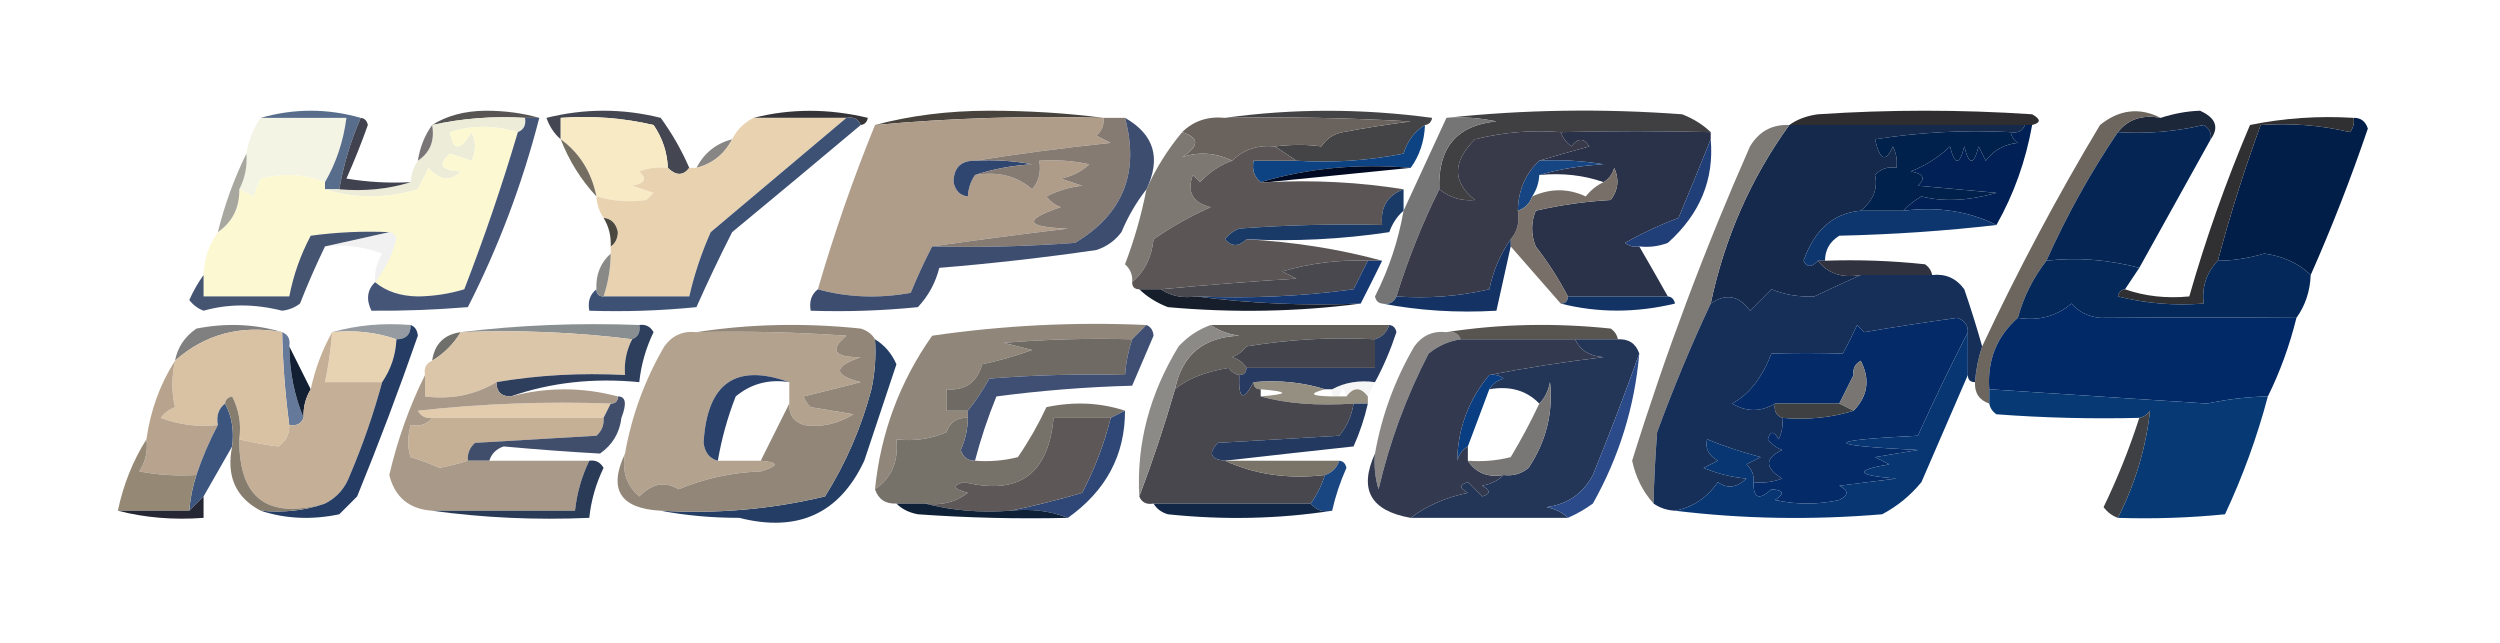 <?xml version="1.0" encoding="UTF-8"?>
<!DOCTYPE svg PUBLIC "-//W3C//DTD SVG 1.1//EN" "http://www.w3.org/Graphics/SVG/1.1/DTD/svg11.dtd">
<svg xmlns="http://www.w3.org/2000/svg" version="1.1" width="350px" height="90px" style="shape-rendering:geometricPrecision; text-rendering:geometricPrecision; image-rendering:optimizeQuality; fill-rule:evenodd; clip-rule:evenodd" xmlns:xlink="http://www.w3.org/1999/xlink">
<g><path style="opacity:1" fill="#575454" d="M 75.5,16.5 C 74.833,16.5 74.167,16.5 73.5,16.5C 69.069,16.231 64.735,16.564 60.5,17.5C 62.571,16.191 65.071,15.525 68,15.5C 70.69,15.503 73.19,15.836 75.5,16.5 Z"/></g>
<g><path style="opacity:1" fill="#444752" d="M 96.5,23.5 C 95.652,24.625 94.652,24.625 93.5,23.5C 93.414,21.323 92.747,19.323 91.5,17.5C 87.217,16.508 82.884,16.174 78.5,16.5C 78.5,17.5 78.5,18.5 78.5,19.5C 77.609,18.739 76.942,17.739 76.5,16.5C 81.833,15.167 87.167,15.167 92.5,16.5C 94.098,18.698 95.431,21.031 96.5,23.5 Z"/></g>
<g><path style="opacity:1" fill="#343439" d="M 105.5,16.5 C 110.68,15.185 116.014,15.185 121.5,16.5C 121.376,17.107 121.043,17.44 120.5,17.5C 120.158,16.662 119.492,16.328 118.5,16.5C 114.167,16.5 109.833,16.5 105.5,16.5 Z"/></g>
<g><path style="opacity:1" fill="#47433c" d="M 154.5,16.5 C 143.752,16.191 133.085,16.524 122.5,17.5C 127.456,16.172 132.789,15.505 138.5,15.5C 144.011,15.501 149.344,15.834 154.5,16.5 Z"/></g>
<g><path style="opacity:1" fill="#2f2d2f" d="M 284.5,17.5 C 284.167,17.5 283.833,17.5 283.5,17.5C 272.5,17.5 261.5,17.5 250.5,17.5C 251.609,16.71 252.942,16.21 254.5,16C 264.5,15.333 274.5,15.333 284.5,16C 285.738,16.69 285.738,17.19 284.5,17.5 Z"/></g>
<g><path style="opacity:1" fill="#f4f4e5" d="M 36.5,16.5 C 40.5,16.5 44.5,16.5 48.5,16.5C 48.072,19.785 47.072,22.785 45.5,25.5C 42.697,24.362 39.697,24.195 36.5,25C 36.07,25.919 35.736,26.753 35.5,27.5C 34.816,27.137 34.15,26.804 33.5,26.5C 34.301,24.958 34.634,23.291 34.5,21.5C 34.796,19.597 35.462,17.93 36.5,16.5 Z"/></g>
<g><path style="opacity:1" fill="#403f42" d="M 202.5,16.5 C 213.326,15.341 224.326,15.174 235.5,16C 237.066,16.608 238.4,17.442 239.5,18.5C 232.667,18.323 225.667,18.323 218.5,18.5C 214.445,18.176 210.445,18.509 206.5,19.5C 203.32,22.662 203.32,25.495 206.5,28C 204.67,28.182 203.003,27.682 201.5,26.5C 201.292,20.685 203.958,17.519 209.5,17C 207.19,16.503 204.857,16.337 202.5,16.5 Z"/></g>
<g><path style="opacity:1" fill="#1d273a" d="M 309.5,19.5 C 309.631,18.624 309.298,17.957 308.5,17.5C 304.571,18.433 300.571,18.766 296.5,18.5C 297.918,16.692 299.918,16.025 302.5,16.5C 304.338,15.898 306.171,15.565 308,15.5C 310.21,16.49 310.71,17.824 309.5,19.5 Z"/></g>
<g><path style="opacity:1" fill="#f7eac5" d="M 93.5,23.5 C 92.127,23.343 90.793,23.51 89.5,24C 90.634,25.016 90.301,25.683 88.5,26C 89.5,26.333 90.5,26.667 91.5,27C 91.167,27.333 90.833,27.667 90.5,28C 88.153,28.334 85.819,28.167 83.5,27.5C 82.805,24.085 81.138,21.418 78.5,19.5C 78.5,18.5 78.5,17.5 78.5,16.5C 82.884,16.174 87.217,16.508 91.5,17.5C 92.747,19.323 93.414,21.323 93.5,23.5 Z"/></g>
<g><path style="opacity:1" fill="#af9d8a" d="M 154.5,16.5 C 154.586,17.496 154.252,18.329 153.5,19C 154.167,19.333 154.833,19.667 155.5,20C 149,20.691 142.666,21.524 136.5,22.5C 134.516,22.484 133.516,23.484 133.5,25.5C 133.747,26.713 134.414,27.38 135.5,27.5C 138.609,27.736 141.609,27.402 144.5,26.5C 145.434,25.432 145.768,24.099 145.5,22.5C 147.857,22.337 150.19,22.503 152.5,23C 151.377,24.044 150.044,24.71 148.5,25C 149.5,25.333 150.5,25.667 151.5,26C 149.744,26.202 148.078,26.702 146.5,27.5C 147.025,28.192 147.692,28.692 148.5,29C 143.19,30.798 143.524,31.798 149.5,32C 143.012,32.784 136.678,33.617 130.5,34.5C 129.406,36.612 128.406,38.779 127.5,41C 122.98,41.814 118.646,41.647 114.5,40.5C 116.773,32.679 119.44,25.012 122.5,17.5C 133.085,16.524 143.752,16.191 154.5,16.5 Z M 136.5,24.5 C 139.698,23.964 142.365,24.631 144.5,26.5C 141.609,27.402 138.609,27.736 135.5,27.5C 135.557,26.391 135.89,25.391 136.5,24.5 Z"/></g>
<g><path style="opacity:1" fill="#444447" d="M 171.5,16.5 C 181.008,15.178 190.675,15.178 200.5,16.5C 200.376,17.107 200.043,17.44 199.5,17.5C 198.035,18.406 197.035,19.739 196.5,21.5C 191.544,22.494 186.544,22.828 181.5,22.5C 180.5,21.833 179.5,21.167 178.5,20.5C 180.877,20.215 183.044,20.215 185,20.5C 185.674,19.422 186.674,18.755 188,18.5C 191.151,17.907 194.318,17.407 197.5,17C 188.84,16.5 180.173,16.334 171.5,16.5 Z"/></g>
<g><path style="opacity:1" fill="#2a324a" d="M 239.5,18.5 C 239.5,18.833 239.5,19.167 239.5,19.5C 238.064,23.072 236.564,26.738 235,30.5C 232.398,31.477 229.898,32.644 227.5,34C 228.094,34.464 228.761,34.631 229.5,34.5C 230.861,36.85 232.194,39.184 233.5,41.5C 228.833,41.5 224.167,41.5 219.5,41.5C 218.223,39.05 216.723,36.717 215,34.5C 214.333,32.833 214.333,31.167 215,29.5C 218.411,28.707 221.911,28.207 225.5,28C 226.554,26.612 226.72,25.112 226,23.5C 225.722,24.416 225.222,25.082 224.5,25.5C 221.713,24.523 218.713,24.19 215.5,24.5C 218.305,23.68 221.305,23.18 224.5,23C 221.518,22.502 218.518,22.335 215.5,22.5C 217.698,21.835 220.031,21.168 222.5,20.5C 221.726,19.289 220.893,19.289 220,20.5C 219.283,19.956 218.783,19.289 218.5,18.5C 225.667,18.323 232.667,18.323 239.5,18.5 Z"/></g>
<g><path style="opacity:1" fill="#586d8c" d="M 36.5,16.5 C 41.167,15.167 45.833,15.167 50.5,16.5C 49.101,19.699 48.101,23.032 47.5,26.5C 46.833,26.5 46.167,26.5 45.5,26.5C 45.5,26.167 45.5,25.833 45.5,25.5C 47.072,22.785 48.072,19.785 48.5,16.5C 44.5,16.5 40.5,16.5 36.5,16.5 Z"/></g>
<g><path style="opacity:1" fill="#ececd8" d="M 73.5,16.5 C 73.672,17.492 73.338,18.158 72.5,18.5C 69.142,17.509 65.975,17.509 63,18.5C 63.449,21.176 64.449,21.176 66,18.5C 66.667,19.833 66.667,21.167 66,22.5C 65,22.167 64,21.833 63,21.5C 61.221,23.017 61.721,23.851 64.5,24C 63.093,25.452 61.593,25.285 60,23.5C 59.5,24.5 59,25.5 58.5,26.5C 54.016,27.811 49.683,27.811 45.5,26.5C 46.167,26.5 46.833,26.5 47.5,26.5C 51.042,26.813 54.375,26.479 57.5,25.5C 57.557,24.391 57.89,23.391 58.5,22.5C 60.213,21.365 60.88,19.698 60.5,17.5C 64.735,16.564 69.069,16.231 73.5,16.5 Z"/></g>
<g><path style="opacity:1" fill="#746d61" d="M 78.5,19.5 C 81.138,21.418 82.805,24.085 83.5,27.5C 81.336,25.178 79.669,22.511 78.5,19.5 Z"/></g>
<g><path style="opacity:1" fill="#6a635d" d="M 171.5,16.5 C 180.173,16.334 188.84,16.5 197.5,17C 194.318,17.407 191.151,17.907 188,18.5C 186.674,18.755 185.674,19.422 185,20.5C 183.044,20.215 180.877,20.215 178.5,20.5C 176.102,20.259 174.102,20.926 172.5,22.5C 170.179,21.375 167.846,21.208 165.5,22C 167.927,20.445 167.927,19.279 165.5,18.5C 167.102,16.926 169.102,16.259 171.5,16.5 Z"/></g>
<g><path style="opacity:1" fill="#797577" d="M 60.5,17.5 C 60.88,19.698 60.213,21.365 58.5,22.5C 58.796,20.597 59.462,18.93 60.5,17.5 Z"/></g>
<g><path style="opacity:1" fill="#14294b" d="M 250.5,17.5 C 261.5,17.5 272.5,17.5 283.5,17.5C 283.158,18.338 282.492,18.672 281.5,18.5C 275.132,18.17 268.798,18.504 262.5,19.5C 263.183,22.461 264.016,22.795 265,20.5C 265.483,21.448 265.649,22.448 265.5,23.5C 264.325,23.281 263.325,23.614 262.5,24.5C 262.935,26.403 262.268,28.069 260.5,29.5C 256.688,29.838 254.022,32.172 252.5,36.5C 252.97,37.463 253.637,37.463 254.5,36.5C 255.918,38.308 257.918,38.975 260.5,38.5C 258.434,39.429 256.267,40.429 254,41.5C 251.835,41.594 249.835,41.261 248,40.5C 247,41.5 246,42.5 245,43.5C 243.444,41.365 241.611,41.032 239.5,42.5C 241.447,33.294 245.114,24.96 250.5,17.5 Z"/></g>
<g><path style="opacity:1" fill="#012156" d="M 283.5,17.5 C 283.833,17.5 284.167,17.5 284.5,17.5C 283.602,22.534 281.935,27.201 279.5,31.5C 275.627,29.57 271.294,28.903 266.5,29.5C 267.172,28.733 268.005,28.066 269,27.5C 272.117,28.283 275.617,28.116 279.5,27C 275.833,26.667 272.167,26.333 268.5,26C 269.634,24.984 269.301,24.317 267.5,24C 269.577,23.193 271.411,22.026 273,20.5C 273.667,23.167 274.333,23.167 275,20.5C 275.667,23.167 276.333,23.167 277,20.5C 277.333,21.167 277.667,21.833 278,22.5C 279.098,21.032 280.598,20.199 282.5,20C 281.944,19.617 281.611,19.117 281.5,18.5C 282.492,18.672 283.158,18.338 283.5,17.5 Z"/></g>
<g><path style="opacity:1" fill="#888585" d="M 102.5,19.5 C 101.415,21.587 99.749,22.92 97.5,23.5C 98.585,21.413 100.251,20.08 102.5,19.5 Z"/></g>
<g><path style="opacity:1" fill="#2f4671" d="M 136.5,22.5 C 139.187,22.336 141.854,22.503 144.5,23C 141.635,23.183 138.969,23.683 136.5,24.5C 135.89,25.391 135.557,26.391 135.5,27.5C 134.414,27.38 133.747,26.713 133.5,25.5C 133.516,23.484 134.516,22.484 136.5,22.5 Z"/></g>
<g><path style="opacity:1" fill="#0d4383" d="M 199.5,17.5 C 199.405,19.786 198.738,21.786 197.5,23.5C 190.087,22.872 183.087,23.539 176.5,25.5C 175.596,24.791 175.263,23.791 175.5,22.5C 177.5,22.5 179.5,22.5 181.5,22.5C 186.544,22.828 191.544,22.494 196.5,21.5C 197.035,19.739 198.035,18.406 199.5,17.5 Z"/></g>
<g><path style="opacity:1" fill="#154583" d="M 215.5,22.5 C 218.518,22.335 221.518,22.502 224.5,23C 221.305,23.18 218.305,23.68 215.5,24.5C 215.443,25.609 215.11,26.609 214.5,27.5C 214.167,28.5 213.5,29.167 212.5,29.5C 212.552,26.654 213.552,24.32 215.5,22.5 Z"/></g>
<g><path style="opacity:1" fill="#6c665e" d="M 302.5,16.5 C 299.918,16.025 297.918,16.692 296.5,18.5C 292.663,24.17 289.33,30.17 286.5,36.5C 284.638,38.891 283.304,41.558 282.5,44.5C 279.54,47.1 278.206,50.433 278.5,54.5C 278.5,55.167 278.5,55.833 278.5,56.5C 277.094,56.027 276.427,55.027 276.5,53.5C 276.629,51.784 276.962,50.117 277.5,48.5C 282.466,37.903 287.966,27.57 294,17.5C 296.698,15.327 299.531,14.994 302.5,16.5 Z"/></g>
<g><path style="opacity:1" fill="#e8d2af" d="M 105.5,16.5 C 109.833,16.5 114.167,16.5 118.5,16.5C 112.211,21.781 105.878,27.114 99.5,32.5C 98.199,35.427 97.199,38.427 96.5,41.5C 92.5,41.5 88.5,41.5 84.5,41.5C 85.15,39.565 85.483,37.565 85.5,35.5C 85.5,35.167 85.5,34.833 85.5,34.5C 86.124,34.083 86.457,33.416 86.5,32.5C 86.253,31.287 85.586,30.62 84.5,30.5C 83.89,29.609 83.557,28.609 83.5,27.5C 85.819,28.167 88.153,28.334 90.5,28C 90.833,27.667 91.167,27.333 91.5,27C 90.5,26.667 89.5,26.333 88.5,26C 90.301,25.683 90.634,25.016 89.5,24C 90.793,23.51 92.127,23.343 93.5,23.5C 94.652,24.625 95.652,24.625 96.5,23.5C 96.833,23.5 97.167,23.5 97.5,23.5C 99.749,22.92 101.415,21.587 102.5,19.5C 103.167,18.167 104.167,17.167 105.5,16.5 Z"/></g>
<g><path style="opacity:1" fill="#7d7972" d="M 165.5,18.5 C 167.927,19.279 167.927,20.445 165.5,22C 167.846,21.208 170.179,21.375 172.5,22.5C 170.81,23.103 169.31,24.103 168,25.5C 167.667,25.167 167.333,24.833 167,24.5C 166.135,26.888 166.968,28.388 169.5,29C 166.722,30.224 164.056,31.724 161.5,33.5C 161.229,36.047 160.229,38.047 158.5,39.5C 158.586,38.504 158.252,37.671 157.5,37C 158.801,33.596 159.801,30.096 160.5,26.5C 161.799,23.605 163.465,20.938 165.5,18.5 Z"/></g>
<g><path style="opacity:1" fill="#000a22" d="M 197.5,23.5 C 190.833,24.167 184.167,24.833 177.5,25.5C 177.167,25.5 176.833,25.5 176.5,25.5C 183.087,23.539 190.087,22.872 197.5,23.5 Z"/></g>
<g><path style="opacity:1" fill="#00214b" d="M 281.5,18.5 C 281.611,19.117 281.944,19.617 282.5,20C 280.598,20.199 279.098,21.032 278,22.5C 277.667,21.833 277.333,21.167 277,20.5C 276.333,23.167 275.667,23.167 275,20.5C 274.333,23.167 273.667,23.167 273,20.5C 271.411,22.026 269.577,23.193 267.5,24C 269.301,24.317 269.634,24.984 268.5,26C 272.167,26.333 275.833,26.667 279.5,27C 275.617,28.116 272.117,28.283 269,27.5C 268.005,28.066 267.172,28.733 266.5,29.5C 264.5,29.5 262.5,29.5 260.5,29.5C 262.268,28.069 262.935,26.403 262.5,24.5C 263.325,23.614 264.325,23.281 265.5,23.5C 265.649,22.448 265.483,21.448 265,20.5C 264.016,22.795 263.183,22.461 262.5,19.5C 268.798,18.504 275.132,18.17 281.5,18.5 Z"/></g>
<g><path style="opacity:1" fill="#011e48" d="M 329.5,16.5 C 330.497,16.47 331.164,16.97 331.5,18C 329.1,25.051 326.433,31.884 323.5,38.5C 321.797,36.859 319.63,35.859 317,35.5C 314.738,36.169 312.571,36.502 310.5,36.5C 312.213,30.074 314.213,23.741 316.5,17.5C 320.767,17.203 324.934,17.536 329,18.5C 329.464,17.906 329.631,17.239 329.5,16.5 Z"/></g>
<g><path style="opacity:1" fill="#7d7975" d="M 250.5,17.5 C 245.114,24.96 241.447,33.294 239.5,42.5C 236.776,48.296 234.276,54.296 232,60.5C 231.727,64.031 231.56,67.365 231.5,70.5C 230.001,68.836 229.001,66.836 228.5,64.5C 233.163,49.509 238.663,34.843 245,20.5C 246.264,18.393 248.097,17.393 250.5,17.5 Z"/></g>
<g><path style="opacity:1" fill="#40424f" d="M 50.5,16.5 C 51.043,16.56 51.376,16.893 51.5,17.5C 50.593,20.057 49.593,22.557 48.5,25C 51.482,25.498 54.482,25.665 57.5,25.5C 54.375,26.479 51.042,26.813 47.5,26.5C 48.101,23.032 49.101,19.699 50.5,16.5 Z"/></g>
<g><path style="opacity:1" fill="#767575" d="M 202.5,16.5 C 204.857,16.337 207.19,16.503 209.5,17C 203.958,17.519 201.292,20.685 201.5,26.5C 199.129,31.265 197.129,36.265 195.5,41.5C 195.158,42.338 194.492,42.672 193.5,42.5C 192.957,42.44 192.624,42.107 192.5,41.5C 194.438,37.686 195.771,33.686 196.5,29.5C 198.5,25.167 200.5,20.833 202.5,16.5 Z"/></g>
<g><path style="opacity:1" fill="#fcf8d2" d="M 72.5,18.5 C 70.308,25.91 67.808,33.243 65,40.5C 62.925,41.134 60.759,41.468 58.5,41.5C 56.048,41.461 54.048,40.794 52.5,39.5C 53.864,37.78 54.864,35.78 55.5,33.5C 55.376,32.893 55.043,32.56 54.5,32.5C 50.818,32.335 47.152,32.501 43.5,33C 42.071,35.69 41.071,38.523 40.5,41.5C 36.5,41.5 32.5,41.5 28.5,41.5C 28.5,40.5 28.5,39.5 28.5,38.5C 28.595,36.214 29.262,34.214 30.5,32.5C 32.545,31.077 33.545,29.077 33.5,26.5C 34.15,26.804 34.816,27.137 35.5,27.5C 35.736,26.753 36.07,25.919 36.5,25C 39.697,24.195 42.697,24.362 45.5,25.5C 45.5,25.833 45.5,26.167 45.5,26.5C 49.683,27.811 54.016,27.811 58.5,26.5C 59,25.5 59.5,24.5 60,23.5C 61.593,25.285 63.093,25.452 64.5,24C 61.721,23.851 61.221,23.017 63,21.5C 64,21.833 65,22.167 66,22.5C 66.667,21.167 66.667,19.833 66,18.5C 64.449,21.176 63.449,21.176 63,18.5C 65.975,17.509 69.142,17.509 72.5,18.5 Z"/></g>
<g><path style="opacity:1" fill="#787068" d="M 219.5,41.5 C 219.5,42.167 219.167,42.5 218.5,42.5C 216.167,39.833 213.833,37.167 211.5,34.5C 211.5,34.167 211.5,33.833 211.5,33.5C 212.434,32.432 212.768,31.099 212.5,29.5C 213.5,29.167 214.167,28.5 214.5,27.5C 217.041,26.351 219.541,26.351 222,27.5C 222.708,26.619 223.542,25.953 224.5,25.5C 225.222,25.082 225.722,24.416 226,23.5C 226.72,25.112 226.554,26.612 225.5,28C 221.911,28.207 218.411,28.707 215,29.5C 214.333,31.167 214.333,32.833 215,34.5C 216.723,36.717 218.223,39.05 219.5,41.5 Z"/></g>
<g><path style="opacity:1" fill="#3d5175" d="M 118.5,16.5 C 119.492,16.328 120.158,16.662 120.5,17.5C 114.571,22.482 108.571,27.482 102.5,32.5C 100.735,35.965 99.069,39.465 97.5,43C 92.511,43.499 87.511,43.666 82.5,43.5C 82.263,42.209 82.596,41.209 83.5,40.5C 83.5,41.167 83.833,41.5 84.5,41.5C 88.5,41.5 92.5,41.5 96.5,41.5C 97.199,38.427 98.199,35.427 99.5,32.5C 105.878,27.114 112.211,21.781 118.5,16.5 Z"/></g>
<g><path style="opacity:1" fill="#867b73" d="M 154.5,16.5 C 155.5,16.5 156.5,16.5 157.5,16.5C 159.565,24.144 157.232,29.977 150.5,34C 143.842,34.5 137.175,34.666 130.5,34.5C 136.678,33.617 143.012,32.784 149.5,32C 143.524,31.798 143.19,30.798 148.5,29C 147.692,28.692 147.025,28.192 146.5,27.5C 148.078,26.702 149.744,26.202 151.5,26C 150.5,25.667 149.5,25.333 148.5,25C 150.044,24.71 151.377,24.044 152.5,23C 150.19,22.503 147.857,22.337 145.5,22.5C 145.768,24.099 145.434,25.432 144.5,26.5C 142.365,24.631 139.698,23.964 136.5,24.5C 138.969,23.683 141.635,23.183 144.5,23C 141.854,22.503 139.187,22.336 136.5,22.5C 142.666,21.524 149,20.691 155.5,20C 154.833,19.667 154.167,19.333 153.5,19C 154.252,18.329 154.586,17.496 154.5,16.5 Z"/></g>
<g><path style="opacity:1" fill="#5b5655" d="M 178.5,20.5 C 179.5,21.167 180.5,21.833 181.5,22.5C 179.5,22.5 177.5,22.5 175.5,22.5C 175.263,23.791 175.596,24.791 176.5,25.5C 176.833,25.5 177.167,25.5 177.5,25.5C 184.022,25.177 190.355,25.51 196.5,26.5C 194.241,27.344 193.241,29.011 193.5,31.5C 186.825,31.334 180.158,31.5 173.5,32C 172.692,32.308 172.025,32.808 171.5,33.5C 172.425,34.562 173.425,34.562 174.5,33.5C 181.065,33.851 187.399,34.851 193.5,36.5C 192.833,36.5 192.167,36.5 191.5,36.5C 187.418,36.344 183.418,36.844 179.5,38C 180.167,38.333 180.833,38.667 181.5,39C 175.151,39.406 168.817,39.906 162.5,40.5C 161.5,40.5 160.5,40.5 159.5,40.5C 158.833,40.5 158.5,40.167 158.5,39.5C 160.229,38.047 161.229,36.047 161.5,33.5C 164.056,31.724 166.722,30.224 169.5,29C 166.968,28.388 166.135,26.888 167,24.5C 167.333,24.833 167.667,25.167 168,25.5C 169.31,24.103 170.81,23.103 172.5,22.5C 174.102,20.926 176.102,20.259 178.5,20.5 Z"/></g>
<g><path style="opacity:1" fill="#302f31" d="M 329.5,16.5 C 329.631,17.239 329.464,17.906 329,18.5C 324.934,17.536 320.767,17.203 316.5,17.5C 314.213,23.741 312.213,30.074 310.5,36.5C 308.919,38.142 308.253,40.142 308.5,42.5C 304.445,42.824 300.445,42.491 296.5,41.5C 296.624,40.893 296.957,40.56 297.5,40.5C 300.287,41.477 303.287,41.81 306.5,41.5C 308.83,33.346 311.663,25.346 315,17.5C 319.737,16.531 324.57,16.198 329.5,16.5 Z"/></g>
<g><path style="opacity:1" fill="#a7a7a0" d="M 34.5,21.5 C 34.634,23.291 34.301,24.958 33.5,26.5C 33.545,29.077 32.545,31.077 30.5,32.5C 31.459,28.617 32.792,24.95 34.5,21.5 Z"/></g>
<g><path style="opacity:1" fill="#0d366e" d="M 260.5,29.5 C 262.5,29.5 264.5,29.5 266.5,29.5C 271.294,28.903 275.627,29.57 279.5,31.5C 272.345,32.329 265.011,32.829 257.5,33C 256.177,33.816 255.511,34.983 255.5,36.5C 255.167,36.5 254.833,36.5 254.5,36.5C 253.637,37.463 252.97,37.463 252.5,36.5C 254.022,32.172 256.688,29.838 260.5,29.5 Z"/></g>
<g><path style="opacity:1" fill="#193a66" d="M 196.5,26.5 C 196.5,27.5 196.5,28.5 196.5,29.5C 195.609,30.261 194.942,31.261 194.5,32.5C 187.866,33.497 181.2,33.83 174.5,33.5C 173.425,34.562 172.425,34.562 171.5,33.5C 172.025,32.808 172.692,32.308 173.5,32C 180.158,31.5 186.825,31.334 193.5,31.5C 193.241,29.011 194.241,27.344 196.5,26.5 Z"/></g>
<g><path style="opacity:1" fill="#383a49" d="M 218.5,18.5 C 218.783,19.289 219.283,19.956 220,20.5C 220.893,19.289 221.726,19.289 222.5,20.5C 220.031,21.168 217.698,21.835 215.5,22.5C 213.552,24.32 212.552,26.654 212.5,29.5C 212.768,31.099 212.434,32.432 211.5,33.5C 210.058,35.54 209.058,37.873 208.5,40.5C 204.217,41.492 199.884,41.826 195.5,41.5C 197.129,36.265 199.129,31.265 201.5,26.5C 203.003,27.682 204.67,28.182 206.5,28C 203.32,25.495 203.32,22.662 206.5,19.5C 210.445,18.509 214.445,18.176 218.5,18.5 Z"/></g>
<g><path style="opacity:1" fill="#203e77" d="M 239.5,19.5 C 239.996,25.14 237.996,29.973 233.5,34C 232.207,34.49 230.873,34.657 229.5,34.5C 228.761,34.631 228.094,34.464 227.5,34C 229.898,32.644 232.398,31.477 235,30.5C 236.564,26.738 238.064,23.072 239.5,19.5 Z"/></g>
<g><path style="opacity:1" fill="#052655" d="M 309.5,19.5 C 306.167,25.5 302.833,31.5 299.5,37.5C 295.093,36.339 290.76,36.006 286.5,36.5C 289.33,30.17 292.663,24.17 296.5,18.5C 300.571,18.766 304.571,18.433 308.5,17.5C 309.298,17.957 309.631,18.624 309.5,19.5 Z"/></g>
<g><path style="opacity:1" fill="#455571" d="M 54.5,32.5 C 51.5,33.167 48.5,33.833 45.5,34.5C 44.243,37.096 43.076,39.763 42,42.5C 41.275,43.059 40.442,43.392 39.5,43.5C 35.611,42.52 31.945,42.52 28.5,43.5C 27.692,43.192 27.025,42.692 26.5,42C 27.085,40.698 27.752,39.531 28.5,38.5C 28.5,39.5 28.5,40.5 28.5,41.5C 32.5,41.5 36.5,41.5 40.5,41.5C 41.071,38.523 42.071,35.69 43.5,33C 47.152,32.501 50.818,32.335 54.5,32.5 Z"/></g>
<g><path style="opacity:1" fill="#4a483f" d="M 84.5,30.5 C 85.586,30.62 86.253,31.287 86.5,32.5C 86.457,33.416 86.124,34.083 85.5,34.5C 85.567,33.041 85.234,31.708 84.5,30.5 Z"/></g>
<g><path style="opacity:0.188" fill="#b7b8b9" d="M 54.5,32.5 C 55.043,32.56 55.376,32.893 55.5,33.5C 54.864,35.78 53.864,37.78 52.5,39.5C 52.421,38.069 52.754,36.736 53.5,35.5C 50.913,34.52 48.247,34.187 45.5,34.5C 48.5,33.833 51.5,33.167 54.5,32.5 Z"/></g>
<g><path style="opacity:1" fill="#3d4d6f" d="M 157.5,16.5 C 161.582,18.817 162.582,22.151 160.5,26.5C 159.108,28.273 157.941,30.273 157,32.5C 156.097,33.701 154.931,34.535 153.5,35C 146.219,36.06 138.886,36.894 131.5,37.5C 130.966,39.614 129.966,41.448 128.5,43C 123.511,43.499 118.511,43.666 113.5,43.5C 113.263,42.209 113.596,41.209 114.5,40.5C 118.646,41.647 122.98,41.814 127.5,41C 128.406,38.779 129.406,36.612 130.5,34.5C 137.175,34.666 143.842,34.5 150.5,34C 157.232,29.977 159.565,24.144 157.5,16.5 Z"/></g>
<g><path style="opacity:1" fill="#455578" d="M 73.5,16.5 C 74.167,16.5 74.833,16.5 75.5,16.5C 73.131,25.731 69.797,34.565 65.5,43C 60.799,43.375 56.299,43.542 52,43.5C 51.235,41.934 51.402,40.601 52.5,39.5C 54.048,40.794 56.048,41.461 58.5,41.5C 60.759,41.468 62.925,41.134 65,40.5C 67.808,33.243 70.308,25.91 72.5,18.5C 73.338,18.158 73.672,17.492 73.5,16.5 Z"/></g>
<g><path style="opacity:1" fill="#032859" d="M 299.5,37.5 C 298.833,38.5 298.167,39.5 297.5,40.5C 296.957,40.56 296.624,40.893 296.5,41.5C 300.445,42.491 304.445,42.824 308.5,42.5C 308.253,40.142 308.919,38.142 310.5,36.5C 312.571,36.502 314.738,36.169 317,35.5C 319.63,35.859 321.797,36.859 323.5,38.5C 323.405,40.786 322.738,42.786 321.5,44.5C 312.43,44.43 303.263,44.43 294,44.5C 292.342,44.325 291.009,43.658 290,42.5C 287.894,44.291 285.394,44.958 282.5,44.5C 283.304,41.558 284.638,38.891 286.5,36.5C 290.76,36.006 295.093,36.339 299.5,37.5 Z"/></g>
<g><path style="opacity:1" fill="#30333f" d="M 254.5,36.5 C 254.833,36.5 255.167,36.5 255.5,36.5C 260.179,36.334 264.845,36.501 269.5,37C 270.056,37.383 270.389,37.883 270.5,38.5C 267.167,38.5 263.833,38.5 260.5,38.5C 257.918,38.975 255.918,38.308 254.5,36.5 Z"/></g>
<g><path style="opacity:1" fill="#898987" d="M 85.5,35.5 C 85.483,37.565 85.15,39.565 84.5,41.5C 83.833,41.5 83.5,41.167 83.5,40.5C 83.402,38.447 84.069,36.78 85.5,35.5 Z"/></g>
<g><path style="opacity:1" fill="#49484e" d="M 191.5,36.5 C 190.847,37.807 190.18,39.14 189.5,40.5C 182.197,41.497 174.863,41.831 167.5,41.5C 165.585,41.785 163.919,41.451 162.5,40.5C 168.817,39.906 175.151,39.406 181.5,39C 180.833,38.667 180.167,38.333 179.5,38C 183.418,36.844 187.418,36.344 191.5,36.5 Z"/></g>
<g><path style="opacity:1" fill="#153872" d="M 191.5,36.5 C 192.167,36.5 192.833,36.5 193.5,36.5C 192.486,38.574 191.486,40.574 190.5,42.5C 182.648,42.825 174.982,42.492 167.5,41.5C 174.863,41.831 182.197,41.497 189.5,40.5C 190.18,39.14 190.847,37.807 191.5,36.5 Z"/></g>
<g><path style="opacity:1" fill="#143364" d="M 211.5,33.5 C 211.5,33.833 211.5,34.167 211.5,34.5C 210.833,37.5 210.167,40.5 209.5,43.5C 203.974,43.821 198.64,43.488 193.5,42.5C 194.492,42.672 195.158,42.338 195.5,41.5C 199.884,41.826 204.217,41.492 208.5,40.5C 209.058,37.873 210.058,35.54 211.5,33.5 Z"/></g>
<g><path style="opacity:1" fill="#123363" d="M 219.5,41.5 C 224.167,41.5 228.833,41.5 233.5,41.5C 234.043,41.56 234.376,41.893 234.5,42.5C 229.014,43.815 223.68,43.815 218.5,42.5C 219.167,42.5 219.5,42.167 219.5,41.5 Z"/></g>
<g><path style="opacity:1" fill="#161e2c" d="M 159.5,40.5 C 160.5,40.5 161.5,40.5 162.5,40.5C 163.919,41.451 165.585,41.785 167.5,41.5C 174.982,42.492 182.648,42.825 190.5,42.5C 181.676,43.657 172.676,43.824 163.5,43C 161.934,42.392 160.6,41.559 159.5,40.5 Z"/></g>
<g><path style="opacity:1" fill="#012967" d="M 321.5,44.5 C 320.541,48.383 319.208,52.05 317.5,55.5C 314.741,55.548 311.908,55.882 309,56.5C 298.834,55.822 288.667,55.155 278.5,54.5C 278.206,50.433 279.54,47.1 282.5,44.5C 285.394,44.958 287.894,44.291 290,42.5C 291.009,43.658 292.342,44.325 294,44.5C 303.263,44.43 312.43,44.43 321.5,44.5 Z"/></g>
<g><path style="opacity:1" fill="#152f59" d="M 260.5,38.5 C 263.833,38.5 267.167,38.5 270.5,38.5C 272.39,38.297 273.89,38.963 275,40.5C 275.943,43.251 276.776,45.917 277.5,48.5C 276.962,50.117 276.629,51.784 276.5,53.5C 275.833,53.5 275.5,53.167 275.5,52.5C 275.5,50.5 275.5,48.5 275.5,46.5C 275.53,45.503 275.03,44.836 274,44.5C 269.619,45.108 265.285,45.775 261,46.5C 260.667,46.167 260.333,45.833 260,45.5C 259.369,46.872 258.702,48.205 258,49.5C 254.621,49.404 251.287,49.404 248,49.5C 246.677,52.916 244.844,55.249 242.5,56.5C 244.516,57.694 246.516,57.694 248.5,56.5C 248.328,57.492 248.662,58.158 249.5,58.5C 249.649,59.552 249.483,60.552 249,61.5C 248.346,60.304 247.846,60.304 247.5,61.5C 248.025,62.192 248.692,62.692 249.5,63C 247.043,64.154 247.043,65.488 249.5,67C 248.207,67.49 246.873,67.657 245.5,67.5C 245.586,66.504 245.252,65.671 244.5,65C 245.167,64.667 245.833,64.333 246.5,64C 243.61,63.222 241.11,62.389 239,61.5C 238.689,62.742 239.189,63.742 240.5,64.5C 239.833,64.833 239.167,65.167 238.5,65.5C 240.423,66.308 242.423,66.808 244.5,67C 243.146,68.294 241.812,68.46 240.5,67.5C 238.99,69.689 236.99,71.023 234.5,71.5C 233.391,71.443 232.391,71.11 231.5,70.5C 231.56,67.365 231.727,64.031 232,60.5C 234.276,54.296 236.776,48.296 239.5,42.5C 241.611,41.032 243.444,41.365 245,43.5C 246,42.5 247,41.5 248,40.5C 249.835,41.261 251.835,41.594 254,41.5C 256.267,40.429 258.434,39.429 260.5,38.5 Z"/></g>
<g><path style="opacity:1" fill="#818080" d="M 39.5,46.5 C 33.685,45.456 28.685,46.789 24.5,50.5C 24.859,48.629 25.859,47.129 27.5,46C 31.689,45.188 35.689,45.355 39.5,46.5 Z"/></g>
<g><path style="opacity:1" fill="#969ba1" d="M 46.5,46.5 C 49.962,45.518 53.629,45.185 57.5,45.5C 57.5,46.833 56.833,47.5 55.5,47.5C 52.713,46.523 49.713,46.19 46.5,46.5 Z"/></g>
<g><path style="opacity:1" fill="#898f90" d="M 64.5,46.5 C 72.65,45.507 80.983,45.174 89.5,45.5C 89.672,46.492 89.338,47.158 88.5,47.5C 80.684,46.508 72.684,46.174 64.5,46.5 Z"/></g>
<g><path style="opacity:1" fill="#042b68" d="M 275.5,46.5 C 273.088,51.205 270.754,56.038 268.5,61C 255.167,61.667 255.167,62.333 268.5,63C 266.5,63.333 264.5,63.667 262.5,64C 263.167,64.333 263.833,64.667 264.5,65C 259.492,65.869 259.825,66.536 265.5,67C 262.833,67.333 260.167,67.667 257.5,68C 258.833,68.667 258.833,69.333 257.5,70C 254.5,70.667 251.5,70.667 248.5,70C 249.888,69.111 249.722,68.611 248,68.5C 246.274,70.098 245.441,69.764 245.5,67.5C 246.873,67.657 248.207,67.49 249.5,67C 247.043,65.488 247.043,64.154 249.5,63C 248.692,62.692 248.025,62.192 247.5,61.5C 247.846,60.304 248.346,60.304 249,61.5C 249.483,60.552 249.649,59.552 249.5,58.5C 253.042,58.813 256.375,58.479 259.5,57.5C 261.512,55.433 261.846,53.1 260.5,50.5C 259.702,50.957 259.369,51.624 259.5,52.5C 256.102,52.18 252.768,52.513 249.5,53.5C 248.873,54.417 248.539,55.417 248.5,56.5C 246.516,57.694 244.516,57.694 242.5,56.5C 244.844,55.249 246.677,52.916 248,49.5C 251.287,49.404 254.621,49.404 258,49.5C 258.702,48.205 259.369,46.872 260,45.5C 260.333,45.833 260.667,46.167 261,46.5C 265.285,45.775 269.619,45.108 274,44.5C 275.03,44.836 275.53,45.503 275.5,46.5 Z M 259.5,52.5 C 258.833,53.833 258.167,55.167 257.5,56.5C 254.5,56.5 251.5,56.5 248.5,56.5C 248.539,55.417 248.873,54.417 249.5,53.5C 252.768,52.513 256.102,52.18 259.5,52.5 Z"/></g>
<g><path style="opacity:1" fill="#898684" d="M 202.5,46.5 C 203.492,46.328 204.158,46.662 204.5,47.5C 202.83,47.751 201.33,48.418 200,49.5C 196.877,55.537 194.543,61.87 193,68.5C 192.506,66.866 192.34,65.199 192.5,63.5C 193.437,58.19 195.271,53.19 198,48.5C 199.11,46.963 200.61,46.297 202.5,46.5 Z"/></g>
<g><path style="opacity:1" fill="#585450" d="M 202.5,46.5 C 209.989,45.344 217.655,45.178 225.5,46C 226.056,46.383 226.389,46.883 226.5,47.5C 224.5,47.5 222.5,47.5 220.5,47.5C 215.167,47.5 209.833,47.5 204.5,47.5C 204.158,46.662 203.492,46.328 202.5,46.5 Z"/></g>
<g><path style="opacity:1" fill="#6f6f6b" d="M 64.5,46.5 C 63.5,48.167 62.167,49.5 60.5,50.5C 60.833,48.167 62.167,46.833 64.5,46.5 Z"/></g>
<g><path style="opacity:1" fill="#91867a" d="M 160.5,45.5 C 159.833,46.167 159.167,46.833 158.5,47.5C 152.491,47.334 146.491,47.501 140.5,48C 141.833,48.333 143.167,48.667 144.5,49C 142.212,49.822 139.878,50.489 137.5,51C 136.781,53.556 135.114,54.723 132.5,54.5C 132.5,55.5 132.5,56.5 132.5,57.5C 133.5,57.5 134.5,57.5 135.5,57.5C 135.5,57.833 135.5,58.167 135.5,58.5C 134.005,58.415 133.005,59.081 132.5,60.5C 130.257,61.474 127.924,61.808 125.5,61.5C 125.821,64.577 124.821,66.91 122.5,68.5C 123.296,60.609 125.963,53.442 130.5,47C 140.395,45.55 150.395,45.05 160.5,45.5 Z"/></g>
<g><path style="opacity:1" fill="#6f6a63" d="M 158.5,47.5 C 157.962,49.117 157.629,50.784 157.5,52.5C 151.158,52.334 144.825,52.501 138.5,53C 137.601,54.652 136.601,56.152 135.5,57.5C 134.5,57.5 133.5,57.5 132.5,57.5C 132.5,56.5 132.5,55.5 132.5,54.5C 135.114,54.723 136.781,53.556 137.5,51C 139.878,50.489 142.212,49.822 144.5,49C 143.167,48.667 141.833,48.333 140.5,48C 146.491,47.501 152.491,47.334 158.5,47.5 Z"/></g>
<g><path style="opacity:1" fill="#625e5a" d="M 169.5,45.5 C 177.833,45.5 186.167,45.5 194.5,45.5C 194.167,46.5 193.5,47.167 192.5,47.5C 186.463,47.171 180.463,47.504 174.5,48.5C 173.975,49.192 173.308,49.692 172.5,50C 173.416,50.278 174.082,50.778 174.5,51.5C 174.5,52.167 174.167,52.5 173.5,52.5C 172.883,52.389 172.383,52.056 172,51.5C 168.615,52.081 166.115,53.081 164.5,54.5C 165.485,49.688 168.485,47.188 173.5,47C 171.942,46.79 170.609,46.29 169.5,45.5 Z"/></g>
<g><path style="opacity:1" fill="#44454c" d="M 192.5,47.5 C 192.5,48.833 192.5,50.167 192.5,51.5C 186.5,51.5 180.5,51.5 174.5,51.5C 174.082,50.778 173.416,50.278 172.5,50C 173.308,49.692 173.975,49.192 174.5,48.5C 180.463,47.504 186.463,47.171 192.5,47.5 Z"/></g>
<g><path style="opacity:1" fill="#657a9a" d="M 39.5,46.5 C 40.338,46.842 40.672,47.508 40.5,48.5C 40.549,52.078 41.215,55.411 42.5,58.5C 42.158,59.338 41.492,59.672 40.5,59.5C 39.92,55.19 39.587,50.857 39.5,46.5 Z"/></g>
<g><path style="opacity:1" fill="#dbc6a9" d="M 64.5,46.5 C 72.684,46.174 80.684,46.508 88.5,47.5C 87.699,49.042 87.366,50.709 87.5,52.5C 81.31,52.177 75.31,52.51 69.5,53.5C 66.495,55.299 63.162,55.966 59.5,55.5C 59.5,54.5 59.5,53.5 59.5,52.5C 59.328,51.508 59.662,50.842 60.5,50.5C 62.167,49.5 63.5,48.167 64.5,46.5 Z"/></g>
<g><path style="opacity:1" fill="#e7d3b2" d="M 46.5,46.5 C 49.713,46.19 52.713,46.523 55.5,47.5C 55.396,49.703 54.73,51.703 53.5,53.5C 50.833,53.5 48.167,53.5 45.5,53.5C 45.993,51.194 46.326,48.861 46.5,46.5 Z"/></g>
<g><path style="opacity:1" fill="#243658" d="M 220.5,47.5 C 222.5,47.5 224.5,47.5 226.5,47.5C 228.027,47.427 229.027,48.094 229.5,49.5C 227.499,55.12 225.332,60.786 223,66.5C 221.622,69.108 219.455,70.608 216.5,71C 217.737,71.232 218.737,71.732 219.5,72.5C 212.167,72.5 204.833,72.5 197.5,72.5C 199.732,70.805 202.399,69.638 205.5,69C 204.304,68.346 204.304,67.846 205.5,67.5C 206.167,68.167 206.833,68.833 207.5,69.5C 208.696,69.154 208.696,68.654 207.5,68C 208.737,67.768 209.737,67.268 210.5,66.5C 211.822,66.67 212.989,66.337 214,65.5C 216.455,61.814 217.455,57.814 217,53.5C 216.768,54.737 216.268,55.737 215.5,56.5C 213.721,54.657 211.388,53.99 208.5,54.5C 208.918,53.778 209.584,53.278 210.5,53C 209.906,52.536 209.239,52.369 208.5,52.5C 213.662,51.494 218.995,50.661 224.5,50C 222.563,49.878 221.23,49.045 220.5,47.5 Z"/></g>
<g><path style="opacity:1" fill="#273a62" d="M 194.5,45.5 C 195.043,45.56 195.376,45.893 195.5,46.5C 194.67,49.016 193.67,51.35 192.5,53.5C 190.265,53.205 188.265,53.539 186.5,54.5C 186.167,54.5 185.833,54.5 185.5,54.5C 182.375,53.521 179.042,53.187 175.5,53.5C 174.033,56.258 173.367,55.925 173.5,52.5C 174.167,52.5 174.5,52.167 174.5,51.5C 180.5,51.5 186.5,51.5 192.5,51.5C 192.5,50.167 192.5,48.833 192.5,47.5C 193.5,47.167 194.167,46.5 194.5,45.5 Z"/></g>
<g><path style="opacity:1" fill="#2e3f5e" d="M 89.5,45.5 C 90.376,45.369 91.043,45.703 91.5,46.5C 90.423,48.729 89.756,51.063 89.5,53.5C 83.074,52.88 77.074,53.547 71.5,55.5C 70.167,55.5 69.5,54.833 69.5,53.5C 75.31,52.51 81.31,52.177 87.5,52.5C 87.366,50.709 87.699,49.042 88.5,47.5C 89.338,47.158 89.672,46.492 89.5,45.5 Z"/></g>
<g><path style="opacity:1" fill="#b3a28e" d="M 97.5,46.5 C 104.508,46.334 111.508,46.5 118.5,47C 116.088,49.035 116.755,50.035 120.5,50C 116.625,51.347 116.625,52.514 120.5,53.5C 117.801,54.192 115.134,54.858 112.5,55.5C 112.709,56.086 113.043,56.586 113.5,57C 115.5,57.333 117.5,57.667 119.5,58C 117.208,59.382 114.875,59.882 112.5,59.5C 111.081,58.995 110.415,57.995 110.5,56.5C 110.5,55.5 110.5,54.5 110.5,53.5C 102.982,50.807 98.982,53.641 98.5,62C 98.684,63.376 99.351,64.209 100.5,64.5C 102.5,64.5 104.5,64.5 106.5,64.5C 109.097,64.721 109.097,65.221 106.5,66C 102.477,66.145 98.644,66.978 95,68.5C 93.132,67.335 91.298,67.668 89.5,69.5C 87.718,67.978 87.051,65.978 87.5,63.5C 88.437,58.19 90.27,53.19 93,48.5C 94.11,46.963 95.61,46.297 97.5,46.5 Z"/></g>
<g><path style="opacity:1" fill="#3f4f74" d="M 160.5,45.5 C 161.097,45.735 161.43,46.235 161.5,47C 160.496,49.35 159.496,51.684 158.5,54C 152.141,54.169 145.807,54.669 139.5,55.5C 138.295,58.45 137.295,61.45 136.5,64.5C 135.503,64.53 134.836,64.03 134.5,63C 135.148,61.56 135.481,60.06 135.5,58.5C 135.5,58.167 135.5,57.833 135.5,57.5C 136.601,56.152 137.601,54.652 138.5,53C 144.825,52.501 151.158,52.334 157.5,52.5C 157.629,50.784 157.962,49.117 158.5,47.5C 159.167,46.833 159.833,46.167 160.5,45.5 Z"/></g>
<g><path style="opacity:1" fill="#131f33" d="M 40.5,48.5 C 41.5,50.5 42.5,52.5 43.5,54.5C 42.766,55.708 42.433,57.041 42.5,58.5C 41.215,55.411 40.549,52.078 40.5,48.5 Z"/></g>
<g><path style="opacity:0.188" fill="#cdcdcd" d="M 192.5,53.5 C 192.167,54.167 191.833,54.833 191.5,55.5C 190.5,54.167 189.5,54.167 188.5,55.5C 188.167,54.167 187.833,54.167 187.5,55.5C 187.167,55.5 186.833,55.5 186.5,55.5C 186.5,55.167 186.5,54.833 186.5,54.5C 188.265,53.539 190.265,53.205 192.5,53.5 Z"/></g>
<g><path style="opacity:1" fill="#2b4a89" d="M 229.5,49.5 C 228.852,56.945 226.686,63.945 223,70.5C 221.887,71.305 220.721,71.972 219.5,72.5C 218.737,71.732 217.737,71.232 216.5,71C 219.455,70.608 221.622,69.108 223,66.5C 225.332,60.786 227.499,55.12 229.5,49.5 Z"/></g>
<g><path style="opacity:1" fill="#787572" d="M 259.5,57.5 C 258.833,57.167 258.167,56.833 257.5,56.5C 258.167,55.167 258.833,53.833 259.5,52.5C 259.369,51.624 259.702,50.957 260.5,50.5C 261.846,53.1 261.512,55.433 259.5,57.5 Z"/></g>
<g><path style="opacity:1" fill="#093e82" d="M 208.5,52.5 C 209.239,52.369 209.906,52.536 210.5,53C 209.584,53.278 208.918,53.778 208.5,54.5C 207.501,57.162 206.501,59.828 205.5,62.5C 204.778,62.917 204.278,63.584 204,64.5C 204.116,59.943 205.616,55.943 208.5,52.5 Z"/></g>
<g><path style="opacity:1" fill="#d9c2a4" d="M 39.5,46.5 C 39.587,50.857 39.92,55.19 40.5,59.5C 40.539,60.756 40.039,61.756 39,62.5C 37.431,62.33 35.597,61.997 33.5,61.5C 33.799,59.396 33.466,57.396 32.5,55.5C 31.893,55.624 31.56,55.957 31.5,56.5C 30.596,57.209 30.263,58.209 30.5,59.5C 27.753,59.813 25.087,59.48 22.5,58.5C 23.025,57.808 23.692,57.308 24.5,57C 24.014,54.973 24.014,52.807 24.5,50.5C 28.685,46.789 33.685,45.456 39.5,46.5 Z"/></g>
<g><path style="opacity:1" fill="#233d64" d="M 122.5,47.5 C 123.837,48.315 124.837,49.481 125.5,51C 124.009,55.473 122.509,59.973 121,64.5C 117.534,71.913 111.701,74.579 103.5,72.5C 99.651,72.499 95.984,72.165 92.5,71.5C 100.299,71.975 107.966,71.308 115.5,69.5C 118.416,64.851 120.583,59.851 122,54.5C 122.497,52.19 122.663,49.857 122.5,47.5 Z"/></g>
<g><path style="opacity:1" fill="#958f81" d="M 175.5,53.5 C 179.042,53.187 182.375,53.521 185.5,54.5C 183.15,55.11 183.483,55.444 186.5,55.5C 186.833,55.5 187.167,55.5 187.5,55.5C 187.833,55.5 188.167,55.5 188.5,55.5C 189.5,54.167 190.5,54.167 191.5,55.5C 191.5,55.833 191.5,56.167 191.5,56.5C 190.833,56.5 190.167,56.5 189.5,56.5C 184.393,56.834 180.06,56.501 176.5,55.5C 180.5,55.167 180.5,54.833 176.5,54.5C 175.833,54.5 175.5,54.167 175.5,53.5 Z"/></g>
<g><path style="opacity:1" fill="#073a75" d="M 278.5,54.5 C 288.667,55.155 298.834,55.822 309,56.5C 311.908,55.882 314.741,55.548 317.5,55.5C 315.994,61.184 313.994,66.684 311.5,72C 306.511,72.499 301.511,72.666 296.5,72.5C 298.931,67.714 300.431,62.714 301,57.5C 300.617,58.056 300.117,58.389 299.5,58.5C 292.825,58.666 286.158,58.5 279.5,58C 278.944,57.617 278.611,57.117 278.5,56.5C 278.5,55.833 278.5,55.167 278.5,54.5 Z"/></g>
<g><path style="opacity:1" fill="#e2ccad" d="M 85.5,56.5 C 85.167,57.167 84.833,57.833 84.5,58.5C 76.5,58.5 68.5,58.5 60.5,58.5C 59.624,58.631 58.957,58.297 58.5,57.5C 67.475,56.502 76.475,56.169 85.5,56.5 Z"/></g>
<g><path style="opacity:1" fill="#47474d" d="M 173.5,52.5 C 173.367,55.925 174.033,56.258 175.5,53.5C 175.5,54.167 175.833,54.5 176.5,54.5C 176.5,54.833 176.5,55.167 176.5,55.5C 180.06,56.501 184.393,56.834 189.5,56.5C 189.249,58.17 188.582,59.67 187.5,61C 181.833,61.333 176.167,61.667 170.5,62C 169.117,63.461 169.451,64.294 171.5,64.5C 175.715,66.436 180.381,67.103 185.5,66.5C 185.011,67.995 184.345,69.329 183.5,70.5C 176.167,70.5 168.833,70.5 161.5,70.5C 160.508,70.672 159.842,70.338 159.5,69.5C 161.314,64.726 162.98,59.726 164.5,54.5C 166.115,53.081 168.615,52.081 172,51.5C 172.383,52.056 172.883,52.389 173.5,52.5 Z"/></g>
<g><path style="opacity:1" fill="#c5af97" d="M 46.5,46.5 C 46.326,48.861 45.993,51.194 45.5,53.5C 48.167,53.5 50.833,53.5 53.5,53.5C 52.289,57.967 50.789,62.3 49,66.5C 48.34,68.324 47.173,69.657 45.5,70.5C 37.438,72.762 33.438,69.762 33.5,61.5C 35.597,61.997 37.431,62.33 39,62.5C 40.039,61.756 40.539,60.756 40.5,59.5C 41.492,59.672 42.158,59.338 42.5,58.5C 42.433,57.041 42.766,55.708 43.5,54.5C 44.129,51.603 45.129,48.936 46.5,46.5 Z"/></g>
<g><path style="opacity:1" fill="#2a426b" d="M 110.5,53.5 C 107.635,53.055 105.135,53.721 103,55.5C 101.855,58.432 101.022,61.432 100.5,64.5C 99.351,64.209 98.684,63.376 98.5,62C 98.982,53.641 102.982,50.807 110.5,53.5 Z"/></g>
<g><path style="opacity:1" fill="#3f4041" d="M 248.5,56.5 C 251.5,56.5 254.5,56.5 257.5,56.5C 258.167,56.833 258.833,57.167 259.5,57.5C 256.375,58.479 253.042,58.813 249.5,58.5C 248.662,58.158 248.328,57.492 248.5,56.5 Z"/></g>
<g><path style="opacity:1" fill="#8b8a87" d="M 169.5,45.5 C 170.609,46.29 171.942,46.79 173.5,47C 168.485,47.188 165.485,49.688 164.5,54.5C 162.98,59.726 161.314,64.726 159.5,69.5C 159.089,62.181 160.922,55.181 165,48.5C 166.271,47.117 167.771,46.117 169.5,45.5 Z"/></g>
<g><path style="opacity:1" fill="#333a50" d="M 204.5,47.5 C 209.833,47.5 215.167,47.5 220.5,47.5C 221.23,49.045 222.563,49.878 224.5,50C 218.995,50.661 213.662,51.494 208.5,52.5C 205.616,55.943 204.116,59.943 204,64.5C 204.278,63.584 204.778,62.917 205.5,62.5C 205.5,63.167 205.5,63.833 205.5,64.5C 206.635,66.213 208.302,66.88 210.5,66.5C 209.737,67.268 208.737,67.768 207.5,68C 208.696,68.654 208.696,69.154 207.5,69.5C 206.833,68.833 206.167,68.167 205.5,67.5C 204.304,67.846 204.304,68.346 205.5,69C 202.399,69.638 199.732,70.805 197.5,72.5C 191.866,71.517 190.199,68.517 192.5,63.5C 192.34,65.199 192.506,66.866 193,68.5C 194.543,61.87 196.877,55.537 200,49.5C 201.33,48.418 202.83,47.751 204.5,47.5 Z"/></g>
<g><path style="opacity:1" fill="#797776" d="M 210.5,66.5 C 208.302,66.88 206.635,66.213 205.5,64.5C 207.527,64.662 209.527,64.496 211.5,64C 213.004,61.486 214.338,58.986 215.5,56.5C 216.268,55.737 216.768,54.737 217,53.5C 217.455,57.814 216.455,61.814 214,65.5C 212.989,66.337 211.822,66.67 210.5,66.5 Z"/></g>
<g><path style="opacity:1" fill="#c6b095" d="M 60.5,58.5 C 68.5,58.5 76.5,58.5 84.5,58.5C 84.586,59.496 84.252,60.329 83.5,61C 77.833,61.333 72.167,61.667 66.5,62C 65.748,62.671 65.414,63.504 65.5,64.5C 64.238,64.907 62.905,65.24 61.5,65.5C 60.205,64.902 58.872,64.402 57.5,64C 57.034,62.701 57.034,61.201 57.5,59.5C 58.791,59.737 59.791,59.404 60.5,58.5 Z"/></g>
<g><path style="opacity:1" fill="#b8a38e" d="M 24.5,50.5 C 24.014,52.807 24.014,54.973 24.5,57C 23.692,57.308 23.025,57.808 22.5,58.5C 25.087,59.48 27.753,59.813 30.5,59.5C 29.305,61.751 28.305,64.085 27.5,66.5C 24.813,66.664 22.146,66.497 19.5,66C 20.38,64.644 20.713,63.144 20.5,61.5C 21.065,57.463 22.399,53.797 24.5,50.5 Z"/></g>
<g><path style="opacity:1" fill="#3c557e" d="M 31.5,56.5 C 32.461,58.265 32.795,60.265 32.5,62.5C 31.167,64.833 29.833,67.167 28.5,69.5C 27.833,70.167 27.167,70.833 26.5,71.5C 26.629,69.784 26.962,68.117 27.5,66.5C 28.305,64.085 29.305,61.751 30.5,59.5C 30.263,58.209 30.596,57.209 31.5,56.5 Z"/></g>
<g><path style="opacity:1" fill="#404e6b" d="M 68.5,64.5 C 67.5,64.5 66.5,64.5 65.5,64.5C 65.414,63.504 65.748,62.671 66.5,62C 72.167,61.667 77.833,61.333 83.5,61C 84.252,60.329 84.586,59.496 84.5,58.5C 84.833,57.833 85.167,57.167 85.5,56.5C 86.167,56.5 86.5,56.167 86.5,55.5C 87.612,55.486 87.779,56.486 87,58.5C 86.74,60.617 85.74,62.284 84,63.5C 79.572,63.252 75.072,62.919 70.5,62.5C 69.478,62.855 68.811,63.522 68.5,64.5 Z"/></g>
<g><path style="opacity:1" fill="#767169" d="M 157.5,57.5 C 156.833,57.833 156.167,58.167 155.5,58.5C 152.833,58.5 150.167,58.5 147.5,58.5C 146.785,66.39 142.618,69.39 135,67.5C 133.238,67.944 133.405,68.444 135.5,69C 133.75,70.319 131.75,70.819 129.5,70.5C 128.167,70.5 126.833,70.5 125.5,70.5C 123.973,70.573 122.973,69.906 122.5,68.5C 124.821,66.91 125.821,64.577 125.5,61.5C 127.924,61.808 130.257,61.474 132.5,60.5C 133.005,59.081 134.005,58.415 135.5,58.5C 135.481,60.06 135.148,61.56 134.5,63C 134.836,64.03 135.503,64.53 136.5,64.5C 138.527,64.662 140.527,64.496 142.5,64C 144.017,61.795 145.35,59.462 146.5,57C 150.358,56.19 154.024,56.357 157.5,57.5 Z"/></g>
<g><path style="opacity:1" fill="#2e4777" d="M 157.5,57.5 C 157.513,63.704 154.846,68.704 149.5,72.5C 147.052,71.527 144.385,71.194 141.5,71.5C 144.758,70.829 148.091,69.996 151.5,69C 153.254,65.659 154.587,62.159 155.5,58.5C 156.167,58.167 156.833,57.833 157.5,57.5 Z"/></g>
<g><path style="opacity:1" fill="#243960" d="M 189.5,56.5 C 190.167,56.5 190.833,56.5 191.5,56.5C 191.039,58.55 190.372,60.55 189.5,62.5C 183.346,63.167 177.346,63.833 171.5,64.5C 169.451,64.294 169.117,63.461 170.5,62C 176.167,61.667 181.833,61.333 187.5,61C 188.582,59.67 189.249,58.17 189.5,56.5 Z"/></g>
<g><path style="opacity:1" fill="#253c64" d="M 57.5,45.5 C 58.097,45.735 58.43,46.235 58.5,47C 55.863,54.578 53.03,62.078 50,69.5C 49.167,70.333 48.333,71.167 47.5,72C 43.642,72.81 39.976,72.643 36.5,71.5C 39.713,71.81 42.713,71.477 45.5,70.5C 47.173,69.657 48.34,68.324 49,66.5C 50.789,62.3 52.289,57.967 53.5,53.5C 54.73,51.703 55.396,49.703 55.5,47.5C 56.833,47.5 57.5,46.833 57.5,45.5 Z"/></g>
<g><path style="opacity:1" fill="#928678" d="M 97.5,46.5 C 104.989,45.344 112.655,45.178 120.5,46C 121.416,46.278 122.082,46.778 122.5,47.5C 122.663,49.857 122.497,52.19 122,54.5C 120.583,59.851 118.416,64.851 115.5,69.5C 107.966,71.308 100.299,71.975 92.5,71.5C 86.806,71.188 85.14,68.522 87.5,63.5C 87.051,65.978 87.718,67.978 89.5,69.5C 91.298,67.668 93.132,67.335 95,68.5C 98.644,66.978 102.477,66.145 106.5,66C 109.097,65.221 109.097,64.721 106.5,64.5C 107.866,61.768 109.199,59.101 110.5,56.5C 110.415,57.995 111.081,58.995 112.5,59.5C 114.875,59.882 117.208,59.382 119.5,58C 117.5,57.667 115.5,57.333 113.5,57C 113.043,56.586 112.709,56.086 112.5,55.5C 115.134,54.858 117.801,54.192 120.5,53.5C 116.625,52.514 116.625,51.347 120.5,50C 116.755,50.035 116.088,49.035 118.5,47C 111.508,46.5 104.508,46.334 97.5,46.5 Z"/></g>
<g><path style="opacity:1" fill="#a99988" d="M 59.5,52.5 C 59.5,53.5 59.5,54.5 59.5,55.5C 63.162,55.966 66.495,55.299 69.5,53.5C 69.5,54.833 70.167,55.5 71.5,55.5C 76.516,54.177 81.516,54.177 86.5,55.5C 86.5,56.167 86.167,56.5 85.5,56.5C 76.475,56.169 67.475,56.502 58.5,57.5C 58.957,58.297 59.624,58.631 60.5,58.5C 59.791,59.404 58.791,59.737 57.5,59.5C 57.034,61.201 57.034,62.701 57.5,64C 58.872,64.402 60.205,64.902 61.5,65.5C 62.905,65.24 64.238,64.907 65.5,64.5C 66.5,64.5 67.5,64.5 68.5,64.5C 73.167,64.5 77.833,64.5 82.5,64.5C 81.434,66.701 80.767,69.035 80.5,71.5C 73.833,71.5 67.167,71.5 60.5,71.5C 57.278,71.276 55.278,69.609 54.5,66.5C 55.654,61.551 57.32,56.884 59.5,52.5 Z"/></g>
<g><path style="opacity:1" fill="#5e5757" d="M 155.5,58.5 C 154.587,62.159 153.254,65.659 151.5,69C 148.091,69.996 144.758,70.829 141.5,71.5C 137.298,71.817 133.298,71.483 129.5,70.5C 131.75,70.819 133.75,70.319 135.5,69C 133.405,68.444 133.238,67.944 135,67.5C 142.618,69.39 146.785,66.39 147.5,58.5C 150.167,58.5 152.833,58.5 155.5,58.5 Z"/></g>
<g><path style="opacity:1" fill="#7a7368" d="M 171.5,64.5 C 176.833,64.5 182.167,64.5 187.5,64.5C 187.167,65.5 186.5,66.167 185.5,66.5C 180.381,67.103 175.715,66.436 171.5,64.5 Z"/></g>
<g><path style="opacity:1" fill="#3f4043" d="M 296.5,72.5 C 295.711,72.217 295.044,71.717 294.5,71C 296.464,66.941 298.13,62.774 299.5,58.5C 300.117,58.389 300.617,58.056 301,57.5C 300.431,62.714 298.931,67.714 296.5,72.5 Z"/></g>
<g><path style="opacity:1" fill="#958976" d="M 20.5,61.5 C 20.713,63.144 20.38,64.644 19.5,66C 22.146,66.497 24.813,66.664 27.5,66.5C 26.962,68.117 26.629,69.784 26.5,71.5C 23.167,71.5 19.833,71.5 16.5,71.5C 17.267,67.851 18.6,64.518 20.5,61.5 Z"/></g>
<g><path style="opacity:1" fill="#2a3b57" d="M 82.5,64.5 C 83.376,64.369 84.043,64.703 84.5,65.5C 83.423,67.729 82.756,70.063 82.5,72.5C 74.981,72.825 67.648,72.492 60.5,71.5C 67.167,71.5 73.833,71.5 80.5,71.5C 80.767,69.035 81.434,66.701 82.5,64.5 Z"/></g>
<g><path style="opacity:1" fill="#194580" d="M 187.5,64.5 C 188.043,64.56 188.376,64.893 188.5,65.5C 187.628,67.45 186.961,69.45 186.5,71.5C 185.209,71.737 184.209,71.404 183.5,70.5C 184.345,69.329 185.011,67.995 185.5,66.5C 186.5,66.167 187.167,65.5 187.5,64.5 Z"/></g>
<g><path style="opacity:1" fill="#877d6e" d="M 31.5,56.5 C 31.56,55.957 31.893,55.624 32.5,55.5C 33.466,57.396 33.799,59.396 33.5,61.5C 33.438,69.762 37.438,72.762 45.5,70.5C 42.713,71.477 39.713,71.81 36.5,71.5C 32.991,69.657 31.657,66.657 32.5,62.5C 32.795,60.265 32.461,58.265 31.5,56.5 Z"/></g>
<g><path style="opacity:1" fill="#073672" d="M 275.5,46.5 C 275.5,48.5 275.5,50.5 275.5,52.5C 273.384,57.41 271.218,62.41 269,67.5C 267.457,69.378 265.624,70.878 263.5,72C 253.658,72.825 243.991,72.658 234.5,71.5C 236.99,71.023 238.99,69.689 240.5,67.5C 241.812,68.46 243.146,68.294 244.5,67C 242.423,66.808 240.423,66.308 238.5,65.5C 239.167,65.167 239.833,64.833 240.5,64.5C 239.189,63.742 238.689,62.742 239,61.5C 241.11,62.389 243.61,63.222 246.5,64C 245.833,64.333 245.167,64.667 244.5,65C 245.252,65.671 245.586,66.504 245.5,67.5C 245.441,69.764 246.274,70.098 248,68.5C 249.722,68.611 249.888,69.111 248.5,70C 251.5,70.667 254.5,70.667 257.5,70C 258.833,69.333 258.833,68.667 257.5,68C 260.167,67.667 262.833,67.333 265.5,67C 259.825,66.536 259.492,65.869 264.5,65C 263.833,64.667 263.167,64.333 262.5,64C 264.5,63.667 266.5,63.333 268.5,63C 255.167,62.333 255.167,61.667 268.5,61C 270.754,56.038 273.088,51.205 275.5,46.5 Z"/></g>
<g><path style="opacity:1" fill="#252834" d="M 28.5,69.5 C 28.5,70.5 28.5,71.5 28.5,72.5C 24.298,72.817 20.298,72.483 16.5,71.5C 19.833,71.5 23.167,71.5 26.5,71.5C 27.167,70.833 27.833,70.167 28.5,69.5 Z"/></g>
<g><path style="opacity:1" fill="#0f2137" d="M 125.5,70.5 C 126.833,70.5 128.167,70.5 129.5,70.5C 133.298,71.483 137.298,71.817 141.5,71.5C 144.385,71.194 147.052,71.527 149.5,72.5C 142.492,72.666 135.492,72.5 128.5,72C 127.263,71.768 126.263,71.268 125.5,70.5 Z"/></g>
<g><path style="opacity:1" fill="#122645" d="M 161.5,70.5 C 168.833,70.5 176.167,70.5 183.5,70.5C 184.209,71.404 185.209,71.737 186.5,71.5C 179.011,72.656 171.345,72.822 163.5,72C 162.584,71.722 161.918,71.222 161.5,70.5 Z"/></g>
</svg>
